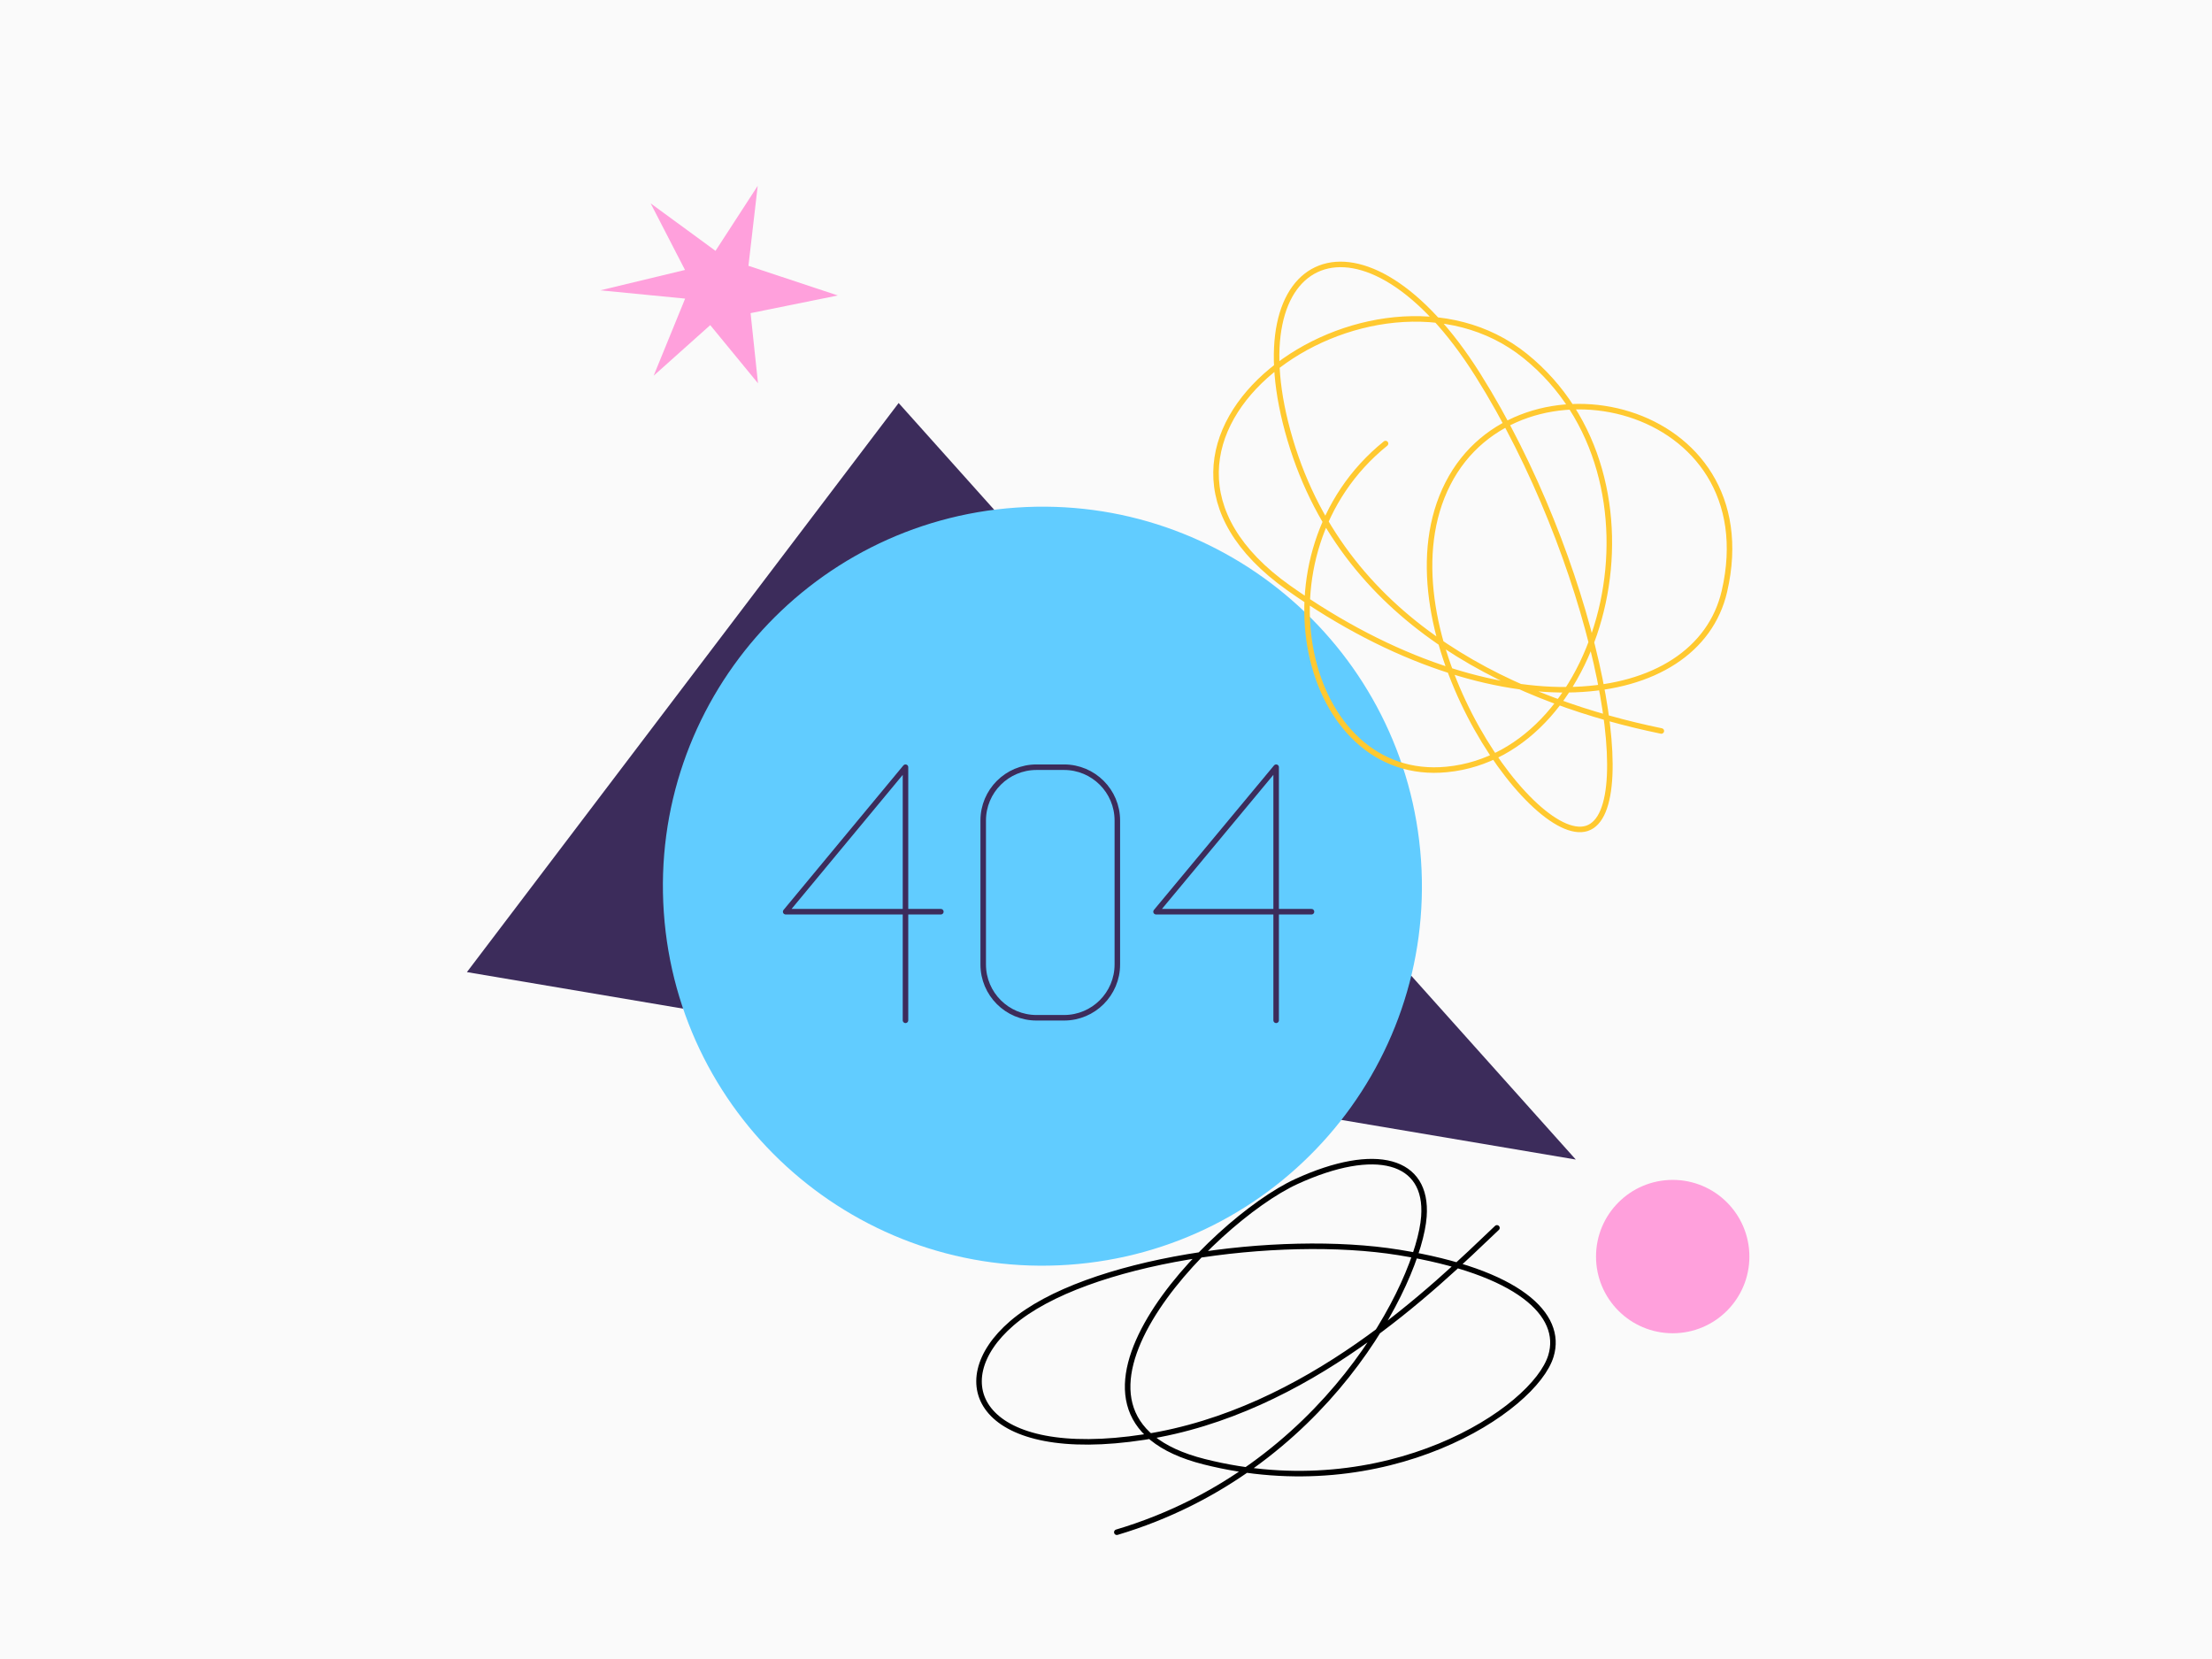 <svg xmlns="http://www.w3.org/2000/svg" height="1200" width="1600" version="1.1" xmlns:xlink="http://www.w3.org/1999/xlink" xmlns:svgjs="http://svgjs.com/svgjs"><rect fill="#fafafa" width="1600" height="1200"></rect><g><path d="M1139.81 838.73L650.01 291.51 337.73 703.15 1139.81 838.73Z" fill="#3c2c5b" opacity="1" stroke-width="4" stroke="none"></path></g><g><path d="M772.9 914.85C924.17 904.41 1038.29 773.36 1027.85 622.1 1017.41 470.83 886.36 356.71 735.1 367.15 583.83 377.59 469.71 508.64 480.15 659.9 490.59 811.17 621.64 925.29 772.9 914.85Z" fill="#61ccff" opacity="1" stroke-width="4" stroke="none"></path></g><g><path d="M1082.78 888.17C1036.78 931.96 945.79 1021.24 827.65 1039.47 709.51 1057.7 681.87 1000.19 731.95 957.11 785 911.51 924.83 891.9 1011.77 905.92 1098.7 919.95 1130.83 951.13 1121.84 980.76 1110.11 1019.64 1002.62 1090.52 870.99 1057.29 739.37 1024.07 875.83 882.99 937.72 854.62 994.94 828.42 1033.02 838.75 1029.95 879.97 1026.55 926.7 959.05 1063.24 807.83 1108.3" stroke="#000000" stroke-width="4" stroke-linecap="round" stroke-linejoin="round" opacity="1" fill="none"></path></g><g><path d="M1201.69 528.74C1102.47 508.32 973.92 455.31 933.21 318.05 892.5 180.8 986.34 139.88 1068.96 271.17 1151.58 402.46 1188.55 585.89 1147.86 599.18 1107.17 612.47 996.02 450.57 1047.29 349.86 1098.57 249.15 1279.03 290.78 1247.31 427.76 1227.46 513.3 1083.58 532.48 932.14 425.27 780.71 318.05 993.71 169.26 1103.21 257.46 1212.71 345.66 1162.64 545.16 1046.62 556.55 942.44 566.99 904.03 400 1002.19 320.84" stroke="#ffc930" stroke-width="4" stroke-linecap="round" stroke-linejoin="round" opacity="1" fill="none"></path></g><g><path d="M680.54 659.46H568.3L654.97 554.94V738.01" stroke="#3c2c5b" stroke-width="4" stroke-linecap="round" stroke-linejoin="round" opacity="1" fill="none"></path><path d="M948.64 659.46H836.2L923.07 554.94V738.01" stroke="#3c2c5b" stroke-width="4" stroke-linecap="round" stroke-linejoin="round" opacity="1" fill="none"></path><path d="M749.75 554.94H769.64C790.95 554.94 808.2 572.19 808.2 593.5V697.62C808.2 718.93 790.95 736.18 769.64 736.18H749.75C728.44 736.18 711.18 718.93 711.18 697.62V593.5C711.18 572.19 728.44 554.94 749.75 554.94Z" stroke="#3c2c5b" stroke-width="4" stroke-linecap="round" stroke-linejoin="round" opacity="1" fill="none"></path></g><g><path d="M541.37 192.27L606.02 213.72 542.92 226.5 548.28 277.24 513.73 235.17 472.8 271.77 495.58 215.99 434.23 210 495.48 195.26 470.63 147.1 517.55 181.44 548.07 134.42 541.37 192.27Z" fill="#ffa0dc" opacity="1" stroke-width="4" stroke="none"></path></g><g><path d="M1209.92 964.38C1240.55 964.38 1265.38 939.55 1265.38 908.92 1265.38 878.28 1240.55 853.45 1209.92 853.45 1179.28 853.45 1154.45 878.28 1154.45 908.92 1154.45 939.55 1179.28 964.38 1209.92 964.38Z" fill="#ffa0dc" opacity="1" stroke-width="4" stroke="none"></path></g></svg>